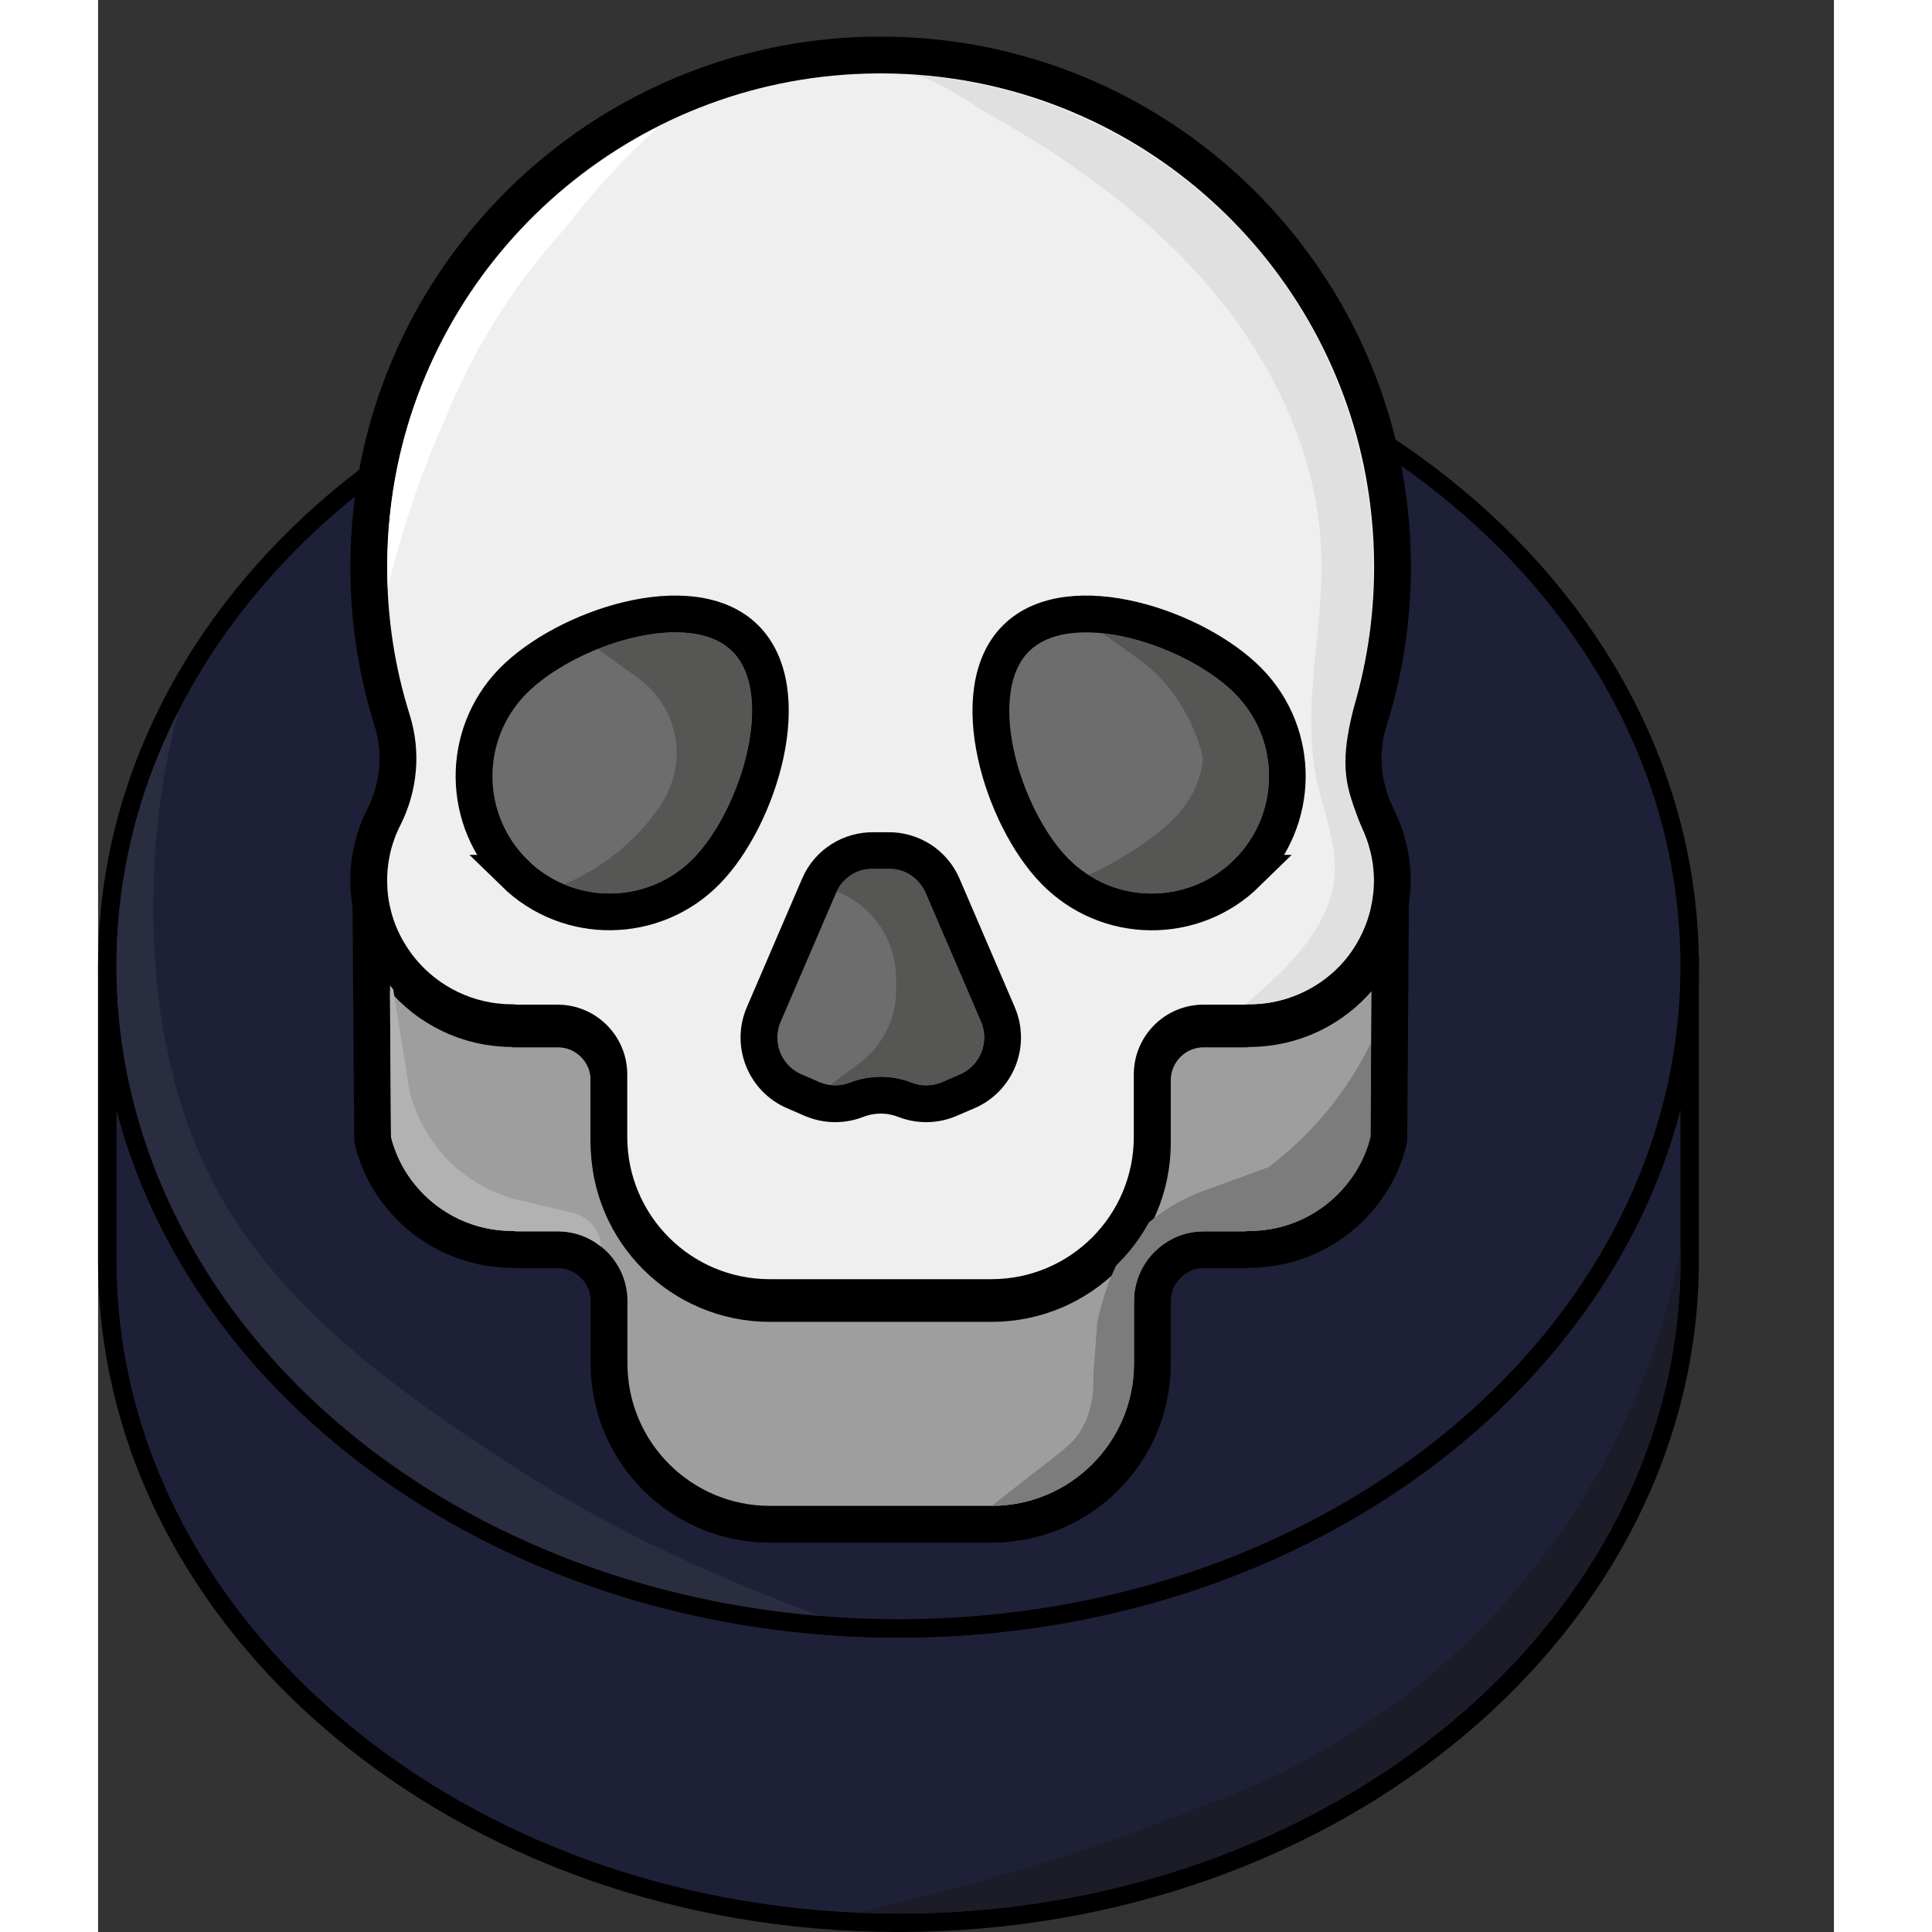 <?xml version="1.0" encoding="UTF-8"?>
<svg id="Button_white1" xmlns="http://www.w3.org/2000/svg" viewBox="0 0 94.34 105" width="50" height="50">
  <rect x="0" y="0" width="94.34" height="105" fill="#333333" stroke="none"/>
  <defs>
    <style>
      .cls-1 {
        fill: #efefef;
      }

      .cls-1, .cls-2, .cls-3, .cls-4 {
        stroke: #000;
      }

      .cls-1, .cls-2, .cls-4 {
        stroke-miterlimit: 10;
        stroke-width: 2px;
      }

      .cls-2 {
        fill: #9e9e9e;
      }

      .cls-5 {
        fill: #565655;
      }

      .cls-5, .cls-6, .cls-7, .cls-8, .cls-9, .cls-10, .cls-11 {
        stroke-width: 0px;
      }

      .cls-6 {
        fill: #e0e0e0;
      }

      .cls-7 {
        fill: #7c7c7c;
      }

      .cls-8 {
        fill: #1b1c28;
      }

      .cls-9 {
        fill: #b2b2b2;
      }

      .cls-3 {
        fill: #1e2037;
      }

      .cls-4 {
        fill: #6d6d6d;
      }

      .cls-10 {
        fill: #fff;
      }

      .cls-11 {
        fill: #2a2d3f;
      }
    </style>
  </defs>
  <g id="Bot_blue">
    <path class="cls-3" d="M86.5,52.5v16c0,19.8-19.17,36-43,36S.5,88.3.5,68.5v-16c0,2.75.37,5.43,1.07,8,4.34,15.99,21.41,28,41.93,28s37.59-12.01,41.93-28c.7-2.57,1.07-5.25,1.07-8Z"/>
    <path class="cls-8" d="M86,67.89v.61c0,19.58-19.07,35.5-42.5,35.5-.75,0-1.49-.02-2.22-.05,1.65-.41,3.29-.82,4.94-1.23,1.92-.5,3.91-1.08,5.98-1.74,2.78-.89,5.38-1.85,7.79-2.82,2.77-.98,6.53-2.65,10.45-5.55,3.29-2.44,5.68-5,7.34-7.07,1.99-2.45,4.39-6,6.21-10.66,1-2.55,1.62-4.93,2.02-6.99Z"/>
  </g>
  <g id="Top_blue">
    <path class="cls-3" d="M86.5,52.5c0,2.75-.37,5.43-1.07,8-4.34,15.99-21.41,28-41.93,28S5.91,76.49,1.57,60.5c-.7-2.57-1.07-5.25-1.07-8C.5,32.7,19.67,16.5,43.5,16.5s43,16.2,43,36Z"/>
    <path class="cls-11" d="M39.16,87.81c-18.08-1.5-33.01-12.36-37.11-27.44-.7-2.57-1.05-5.21-1.05-7.87,0-4.9,1.2-9.57,3.36-13.82-.61,2.27-1.25,5.47-1.34,9.34-.05,2.18-.14,7.85,2.05,13.62,3.15,8.32,10.48,13.5,17.67,18.16,4.33,2.8,8.72,4.95,13.51,6.86,1.44.57,2.95,1.15,2.91,1.15Z"/>
  </g>
  <g>
    <path class="cls-2" d="M14.92,49.91c.27,1.18.82,2.26,1.58,3.17,1.43,1.72,3.6,2.82,6,2.82.05,0,.11.01.16.02h2.32c1.54,0,2.79,1.25,2.79,2.79v3.39c0,4.83,3.92,8.74,8.74,8.74h12.05c4.83,0,8.74-3.91,8.74-8.74v-3.39c0-1.54,1.25-2.79,2.79-2.79h2.32c.05,0,.11-.02.16-.02,2.4,0,4.57-1.1,6-2.82.76-.91,1.31-1.99,1.58-3.17.05-.19.07-.37.09-.56l-.09,12.56c-.27,1.18-.82,2.26-1.58,3.17-1.43,1.72-3.6,2.82-6,2.82-.05,0-.11.01-.16.02h-2.32c-.6,0-1.16.19-1.61.52-.71.5-1.18,1.33-1.18,2.27v3.39c0,4.83-3.91,8.74-8.74,8.74h-12.05c-4.82,0-8.74-3.91-8.74-8.74v-3.39c0-.89-.42-1.68-1.07-2.19-.47-.38-1.07-.6-1.72-.6h-2.32s-.11-.02-.16-.02c-2.4,0-4.57-1.1-6-2.82-.76-.91-1.31-1.99-1.58-3.17l-.09-12.56"/>
    <path class="cls-9" d="M27.33,67.75c-.66-.54-1.49-.83-2.35-.83h-2.24c-.08-.01-.16-.02-.24-.02-2.02,0-3.93-.89-5.23-2.46-.65-.77-1.11-1.69-1.35-2.65l-.06-9.13c.19,1.17.38,2.34.57,3.51.16,1.04.33,2.07.49,3.11.19.74.83,2.85,2.86,4.45,1.29,1.01,2.6,1.4,3.35,1.55l2.68.64c.15.04.83.22,1.24.88.23.38.27.76.28.95Z"/>
    <path class="cls-7" d="M69.18,56.7l-.03,5.09c-.24.96-.7,1.88-1.35,2.65-1.3,1.57-3.2,2.46-5.23,2.46-.07,0-.16,0-.24.02h-2.24c-.8,0-1.56.25-2.19.7-1,.71-1.6,1.87-1.6,3.09v3.39c0,4.27-3.46,7.73-7.73,7.74.45-.35,1.19-.94,2.13-1.67,1.8-1.39,2.23-1.69,2.65-2.33.35-.54.8-1.5.74-3.07.07-.96.14-1.93.21-2.89.12-.59.3-1.26.56-1.98.34-.92.73-1.7,1.09-2.33.4-.47.96-1.02,1.69-1.55.88-.64,1.72-1.03,2.36-1.27,1.2-.44,2.4-.87,3.6-1.31,1.09-.82,2.44-2.02,3.71-3.71.81-1.08,1.41-2.13,1.86-3.04Z"/>
  </g>
  <g>
    <path class="cls-1" d="M69.08,39.14c.82-2.63,1.27-5.43,1.27-8.33,0-1.93-.2-3.82-.57-5.64-2.59-12.6-13.7-22.09-27.05-22.18-.07,0-.13,0-.2,0s-.13,0-.2,0c-13.34.09-24.46,9.58-27.05,22.18-.37,1.82-.57,3.71-.57,5.64,0,2.9.44,5.7,1.27,8.33.55,1.75.38,3.63-.45,5.27-.52,1.02-.81,2.17-.82,3.4,0,.61.06,1.21.2,1.78.27,1.18.83,2.26,1.58,3.17,1.43,1.72,3.6,2.82,6,2.82.06,0,.11,0,.16.02h2.32c1.54,0,2.79,1.25,2.79,2.79v3.39c0,4.83,3.91,8.74,8.74,8.74h12.05c4.83,0,8.74-3.91,8.74-8.74v-3.39c0-1.54,1.25-2.79,2.79-2.79h2.32c.05-.01.11-.02.16-.02,2.4,0,4.57-1.1,6-2.82.76-.91,1.31-1.99,1.58-3.17.13-.57.2-1.17.2-1.78-.01-1.22-.31-2.37-.82-3.4-.82-1.64-1-3.52-.45-5.27Z"/>
    <path class="cls-4" d="M22.65,47.46c-2.91-2.85-2.96-7.52-.12-10.43,2.85-2.91,9.71-5.21,12.62-2.36,2.91,2.85.77,9.76-2.08,12.67-2.85,2.91-7.52,2.96-10.43.12Z"/>
    <path class="cls-4" d="M47.23,59.31l-.97.42c-.8.34-1.66.33-2.41.04-.84-.33-1.78-.33-2.63,0-.75.29-1.61.3-2.41-.04l-.97-.42c-1.61-.69-2.36-2.57-1.66-4.18l3-6.98c.52-1.22,1.72-1.94,2.97-1.92.26,0,.52,0,.78,0,1.25-.02,2.45.7,2.97,1.92l3,6.98c.69,1.61-.05,3.48-1.66,4.18Z"/>
    <path class="cls-4" d="M62.42,47.46c-2.91,2.85-7.58,2.79-10.43-.12-2.85-2.91-4.99-9.82-2.08-12.67,2.91-2.85,9.77-.55,12.62,2.36,2.85,2.91,2.79,7.58-.12,10.43Z"/>
    <path class="cls-6" d="M68.63,44.86c.2.53.4,1.07.52,1.63.44,1.98-.09,4.16-1.4,5.71s-3.35,2.46-5.38,2.37c2.26-1.93,4.69-4.2,4.84-7.17.08-1.7-.63-3.33-.98-5-.83-3.95.35-8.03.26-12.07-.12-5.63-2.76-11.01-6.51-15.21-2.17-2.43-4.69-4.51-7.38-6.34-1.35-.92-2.75-1.77-4.17-2.57-1.17-.66-2.96-2.06-4.32-2.14,7.77.45,15.26,4.49,19.91,10.73,4.65,6.24,6.38,14.57,4.6,22.14-.43,1.81-1.05,3.66-.75,5.5.14.84.46,1.63.76,2.43Z"/>
    <path class="cls-10" d="M30.43,6.92c-.83.75-1.7,1.6-2.59,2.56-.95,1.02-1.77,2.02-2.49,2.96-1.41,1.55-2.98,3.56-4.42,6.07-.82,1.43-1.46,2.79-1.98,4.05-.65,1.44-1.29,3.04-1.88,4.8-.54,1.61-.97,3.15-1.32,4.57-.02-.37-.03-.74-.03-1.11,0-1.84.19-3.66.55-5.44,1.68-8.15,7.06-14.85,14.16-18.46Z"/>
    <path class="cls-5" d="M32.36,46.65c-1.88,1.92-4.69,2.4-7.03,1.41.71-.3,1.58-.75,2.5-1.43,1.18-.88,1.99-1.82,2.51-2.54.19-.24,1.43-1.85,1.02-4.06-.37-2.04-1.87-3.09-2.15-3.28-.68-.49-1.36-.98-2.04-1.47,1.4-.56,2.89-.91,4.22-.91,1.23,0,2.33.3,3.06,1.02,2.43,2.37.42,8.69-2.09,11.26Z"/>
    <path class="cls-5" d="M63.64,42.26c-.02,1.7-.7,3.3-1.92,4.49-1.22,1.19-2.84,1.81-4.53,1.81-1.21-.01-2.37-.36-3.36-1.01,1.36-.62,2.4-1.29,3.12-1.8,1.44-1.03,2.6-2.13,3.01-3.93.04-.18.07-.36.07-.55,0-.2-.06-.41-.12-.6-.37-1.26-1.01-2.45-1.85-3.46-.93-1.12-2.3-1.92-3.47-2.79.45.05.93.13,1.43.25,2.22.53,4.5,1.73,5.8,3.06,1.19,1.22,1.84,2.83,1.82,4.53Z"/>
    <path class="cls-5" d="M46.84,58.39l-.97.42c-.53.22-1.12.23-1.66.02-.54-.21-1.11-.31-1.67-.31s-1.14.1-1.68.31c-.34.13-.71.18-1.06.13.56-.42,1.11-.83,1.67-1.25.35-.27.93-.8,1.36-1.65.55-1.07.56-2.05.54-2.52.02-.44.06-2.03-1.06-3.47-.77-.99-1.71-1.44-2.17-1.62.08-.17.31-.6.81-.92.35-.22.75-.33,1.18-.31h.81c.88-.05,1.69.5,2.04,1.32l3,6.97c.48,1.11-.04,2.39-1.14,2.87Z"/>
  </g>
</svg>